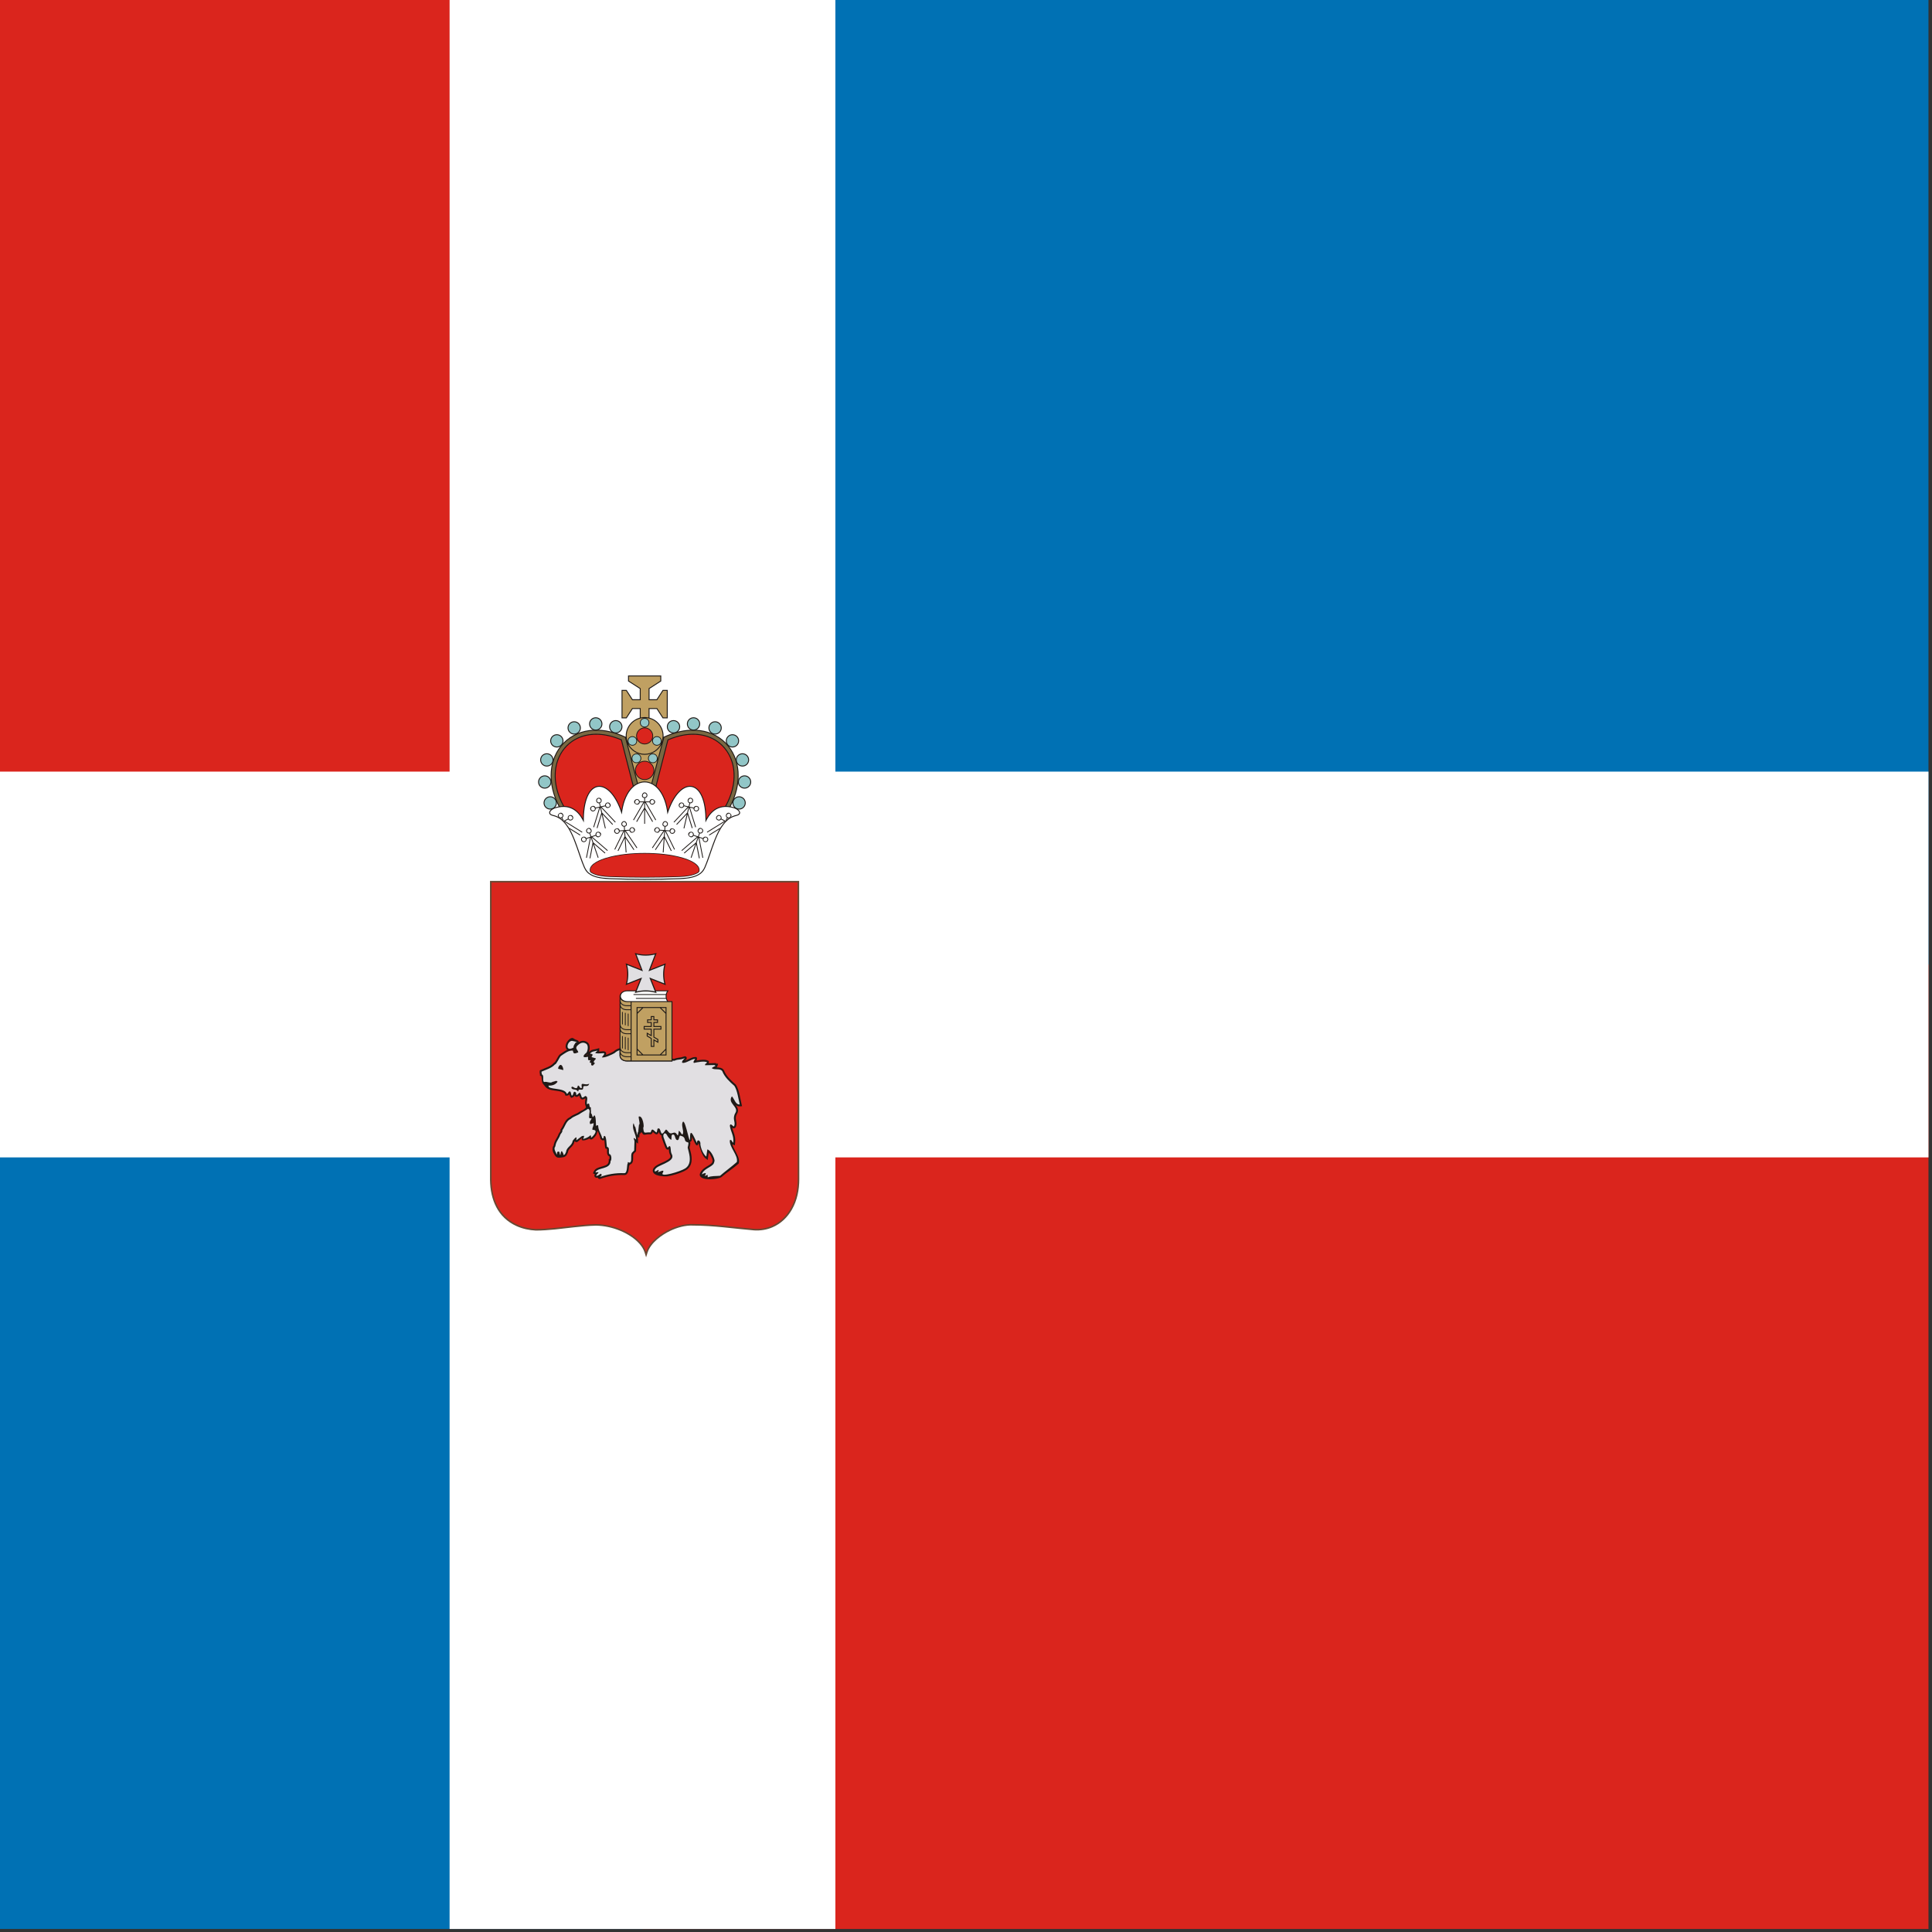 <?xml version="1.0" encoding="UTF-8" standalone="no"?>
<svg
   width="512"
   height="512"
   style="clip-rule:evenodd;fill-rule:evenodd;image-rendering:optimizeQuality;shape-rendering:geometricPrecision;text-rendering:geometricPrecision"
   viewBox="0 0 768 768"
   version="1.1"
   id="svg130165"
   sodipodi:docname="ru-per-1x1.svg"
   inkscape:version="1.2.2 (b0a84865, 2022-12-01)"
   inkscape:export-filename="ru-per.png"
   inkscape:export-xdpi="145.14"
   inkscape:export-ydpi="145.14"
   xmlns:inkscape="http://www.inkscape.org/namespaces/inkscape"
   xmlns:sodipodi="http://sodipodi.sourceforge.net/DTD/sodipodi-0.dtd"
   xmlns="http://www.w3.org/2000/svg"
   xmlns:svg="http://www.w3.org/2000/svg">
  <rect x="0" y="0" width="768" height="768" fill="#333333" stroke="none"/>
  <sodipodi:namedview
     id="namedview130167"
     pagecolor="#ffffff"
     bordercolor="#666666"
     borderopacity="1.0"
     inkscape:showpageshadow="2"
     inkscape:pageopacity="0.0"
     inkscape:pagecheckerboard="0"
     inkscape:deskcolor="#d1d1d1"
     showgrid="false"
     inkscape:zoom="1.1699219"
     inkscape:cx="256"
     inkscape:cy="256"
     inkscape:window-width="1440"
     inkscape:window-height="819"
     inkscape:window-x="0"
     inkscape:window-y="25"
     inkscape:window-maximized="0"
     inkscape:current-layer="svg130165" />
  <defs
     id="defs130023">
    <style
       type="text/css"
       id="style130021"><![CDATA[
    .fil3 {fill:#1F1A17}
    .fil5 {fill:#C0A062}
    .fil2 {fill:#DA251D}
    .fil0 {fill:white}
    .fil11 {fill:#0071B4}
    .fil1 {fill:#684833}
    .fil6 {fill:#7A6842}
    .fil10 {fill:#92C6C7}
    .fil4 {fill:#E1DFE2}
    .fil9 {fill:#1F1A17;fill-rule:nonzero}
    .fil7 {fill:#92C6C7}
    .fil8 {fill:#92C6C7}
   ]]></style>
    <clipPath
       clipPathUnits="userSpaceOnUse"
       id="clipPath157070">
      <rect
         class="fil0"
         width="1656.189"
         height="1656.189"
         id="rect157072"
         x="346.789"
         y="-301.51"
         style="clip-rule:evenodd;fill-rule:evenodd;stroke-width:1;image-rendering:optimizeQuality;shape-rendering:geometricPrecision;text-rendering:geometricPrecision"
         inkscape:label="Clipping" />
    </clipPath>
    <clipPath
       clipPathUnits="userSpaceOnUse"
       id="clipPath157074">
      <rect
         class="fil0"
         width="2700"
         height="2700"
         id="rect157076"
         x="450"
         y="0"
         style="clip-rule:evenodd;fill-rule:evenodd;stroke-width:1;image-rendering:optimizeQuality;shape-rendering:geometricPrecision;text-rendering:geometricPrecision"
         inkscape:label="Clipping" />
    </clipPath>
    <clipPath
       clipPathUnits="userSpaceOnUse"
       id="clipPath157078">
      <rect
         class="fil0"
         width="2700"
         height="2700"
         id="rect157080"
         x="450"
         y="0"
         style="clip-rule:evenodd;fill-rule:evenodd;stroke-width:1;image-rendering:optimizeQuality;shape-rendering:geometricPrecision;text-rendering:geometricPrecision"
         inkscape:label="Clipping" />
    </clipPath>
    <clipPath
       clipPathUnits="userSpaceOnUse"
       id="clipPath157082">
      <rect
         class="fil0"
         width="2700"
         height="2700"
         id="rect157084"
         x="450"
         y="0"
         style="clip-rule:evenodd;fill-rule:evenodd;stroke-width:1;image-rendering:optimizeQuality;shape-rendering:geometricPrecision;text-rendering:geometricPrecision"
         inkscape:label="Clipping" />
    </clipPath>
    <clipPath
       clipPathUnits="userSpaceOnUse"
       id="clipPath157086">
      <rect
         class="fil0"
         width="2700"
         height="2700"
         id="rect157088"
         x="450"
         y="0"
         style="clip-rule:evenodd;fill-rule:evenodd;stroke-width:1;image-rendering:optimizeQuality;shape-rendering:geometricPrecision;text-rendering:geometricPrecision"
         inkscape:label="Clipping" />
    </clipPath>
    <clipPath
       clipPathUnits="userSpaceOnUse"
       id="clipPath157090">
      <rect
         class="fil0"
         width="2700"
         height="2700"
         id="rect157092"
         x="450"
         y="0"
         style="clip-rule:evenodd;fill-rule:evenodd;stroke-width:1;image-rendering:optimizeQuality;shape-rendering:geometricPrecision;text-rendering:geometricPrecision"
         inkscape:label="Clipping" />
    </clipPath>
    <clipPath
       clipPathUnits="userSpaceOnUse"
       id="clipPath157094">
      <rect
         class="fil0"
         width="2700"
         height="2700"
         id="rect157096"
         x="450"
         y="0"
         style="clip-rule:evenodd;fill-rule:evenodd;stroke-width:1;image-rendering:optimizeQuality;shape-rendering:geometricPrecision;text-rendering:geometricPrecision"
         inkscape:label="Clipping" />
    </clipPath>
  </defs>
  <rect
     class="fil2"
     width="1350"
     height="1350"
     id="rect130027"
     x="0"
     y="0"
     style="stroke-width:3.516"
     clip-path="url(#clipPath157094)"
     transform="matrix(0.284,0,0,0.284,-128,0)" />
  <rect
     class="fil2"
     x="1350"
     y="1350"
     width="2700"
     height="1350"
     id="rect130029"
     style="stroke-width:3.516"
     clip-path="url(#clipPath157090)"
     transform="matrix(0.284,0,0,0.284,-128,0)" />
  <rect
     class="fil11"
     x="1350"
     width="2700"
     height="1350"
     id="rect130031"
     y="0"
     style="stroke-width:3.516"
     clip-path="url(#clipPath157086)"
     transform="matrix(0.284,0,0,0.284,-128,0)" />
  <rect
     class="fil11"
     y="1350"
     width="1350"
     height="1350"
     id="rect130033"
     x="0"
     style="stroke-width:3.516"
     clip-path="url(#clipPath157082)"
     transform="matrix(0.284,0,0,0.284,-128,0)" />
  <rect
     class="fil0"
     width="540"
     height="2700"
     id="rect130025"
     x="1080"
     y="0"
     style="stroke-width:3.516"
     inkscape:label="White Vertical"
     clip-path="url(#clipPath157078)"
     transform="matrix(0.284,0,0,0.284,-128,0)" />
  <rect
     class="fil0"
     width="4050"
     height="540"
     id="rect136503"
     x="0"
     y="1080"
     style="clip-rule:evenodd;fill-rule:evenodd;stroke-width:3.516;image-rendering:optimizeQuality;shape-rendering:geometricPrecision;text-rendering:geometricPrecision"
     inkscape:label="White Horizontal"
     clip-path="url(#clipPath157074)"
     transform="matrix(0.284,0,0,0.284,-128,0)" />
  <g
     id="g130714"
     transform="matrix(0.464,0,0,0.464,-160.811,139.815)"
     style="stroke-width:2.157"
     clip-path="url(#clipPath157070)">
    <path
       class="fil1"
       d="m 857.203,748.72 c -6.347,0.145 -12.687,0.745 -18.994,1.437 -10.748,1.18 -21.655,2.734 -32.478,2.771 h -0.035 l -0.037,-10e-4 c -5.718,-0.282 -11.419,-1.502 -16.643,-3.868 -16.077,-7.28 -22.408,-22.648 -22.658,-39.497 v -256.232 h 264.872 l 0.118,255.523 c 0.021,9.031 -1.791,18.206 -6.331,26.099 -3.827,6.654 -9.422,12.033 -16.509,15.117 -4.997,2.174 -10.472,3.054 -15.918,2.7 -17.391,-1.476 -34.76,-4.11 -52.245,-4.111 h -0.035 l -0.035,-0.002 c -6.534,-0.345 -13.566,1.674 -19.42,4.457 -7.453,3.544 -16.891,10.41 -19.478,18.625 l -1.286,4.085 -1.277,-4.089 c -1.722,-5.513 -6.514,-10.145 -11.152,-13.355 -5.933,-4.106 -13.079,-6.999 -20.131,-8.489 -3.391,-0.716 -6.861,-1.13 -10.328,-1.17 z"
       id="path130035"
       style="stroke-width:2.157" />
    <path
       class="fil2"
       d="m 767.7,454.668 h 262.186 l 0.118,254.187 c 0.063,27.413 -16.948,43.905 -37.307,42.579 -17.478,-1.483 -34.876,-4.114 -52.352,-4.115 -15.635,-0.827 -36.256,11.339 -40.25,24.017 -3.978,-12.742 -24.118,-23.748 -42.9,-23.954 -17.157,0.39 -35.137,4.152 -51.469,4.208 -19.218,-0.951 -37.589,-12.718 -38.026,-42.033 v -254.889 z"
       id="path130037"
       style="stroke-width:2.157" />
    <path
       class="fil3"
       d="m 932.498,603.804 c 0.754,-0.334 1.625,-0.304 2.173,0.506 0.535,0.788 0.25,1.639 -0.343,2.213 -0.133,0.13 -0.272,0.255 -0.407,0.382 -0.15,0.142 -0.3,0.285 -0.445,0.432 1.134,-0.398 2.427,-1.025 2.851,-1.224 1.69,-0.791 3.993,-1.933 5.883,-1.864 l 1.116,0.041 0.353,1.056 c 0.243,0.728 -0.07,1.315 -0.464,1.869 3.252,-0.612 7.44,-1.102 9.742,0.045 l 0.891,0.444 v 0.993 c 0,0.312 -0.053,0.613 -0.158,0.896 l 6.392,-0.163 -0.175,0.522 h 1.879 c -0.32,1.098 -0.423,2.415 -1.349,3.172 0.04,0.001 0.079,0.002 0.117,0.004 2.376,0.058 4.762,0.203 6.18,2.415 l 0.085,0.132 0.058,0.148 c 1.887,4.817 6.11,8.581 9.902,11.934 l 0.146,0.13 0.111,0.161 c 2.73,3.95 3.715,11.718 4.844,16.478 l 0.438,1.85 -1.902,0.124 c -0.95,0.061 -1.86,-0.122 -2.699,-0.573 -0.314,-0.169 -0.605,-0.367 -0.874,-0.588 1.674,2.263 2.882,4.596 1.205,7.469 -0.765,1.311 -1.207,2.604 -1.114,4.13 0.079,1.285 0.485,2.528 0.583,3.818 0.09,1.194 -0.08,2.293 -0.578,3.387 -0.229,0.503 -0.633,0.892 -1.165,1.062 -0.758,0.244 -1.393,-0.008 -1.958,-0.411 0.337,1.329 0.81,2.606 1.273,3.927 1.098,3.137 1.708,5.758 1.27,9.119 l -0.27,2.075 -1.941,-0.796 c -0.109,-0.045 -0.18,-0.073 -0.23,-0.093 0.521,1.632 1.346,3.257 1.989,4.557 1.609,3.254 4.586,7.684 3.65,11.414 l -0.119,0.477 -0.365,0.328 c -4.494,4.031 -10.034,7.407 -14.568,11.393 -3.203,1.909 -15.674,3.163 -18.131,-0.886 -0.861,-1.419 0.156,-3.693 2.209,-5.695 0.895,-0.872 1.946,-1.6 2.995,-2.257 1.193,-0.746 4.519,-2.477 5.074,-3.732 0.163,-0.368 0.462,-1.335 0.471,-1.744 -0.272,-1.598 -1.7,-4.88 -3.319,-6.718 l -0.956,6.313 -2.17,-1.668 c -2.59,-1.993 -4.822,-9.327 -5.608,-12.87 -1.224,4.271 -2.889,0.728 -3.715,-1.065 -0.424,-0.921 -0.836,-1.847 -1.27,-2.764 -0.131,-0.276 -0.391,-0.821 -0.691,-1.402 0,0.092 0,0.171 0,0.235 0,1.319 0.142,3.715 -1.656,3.967 0.442,0.933 0.236,2.167 0.029,3.135 -0.115,0.535 -0.326,1.186 -0.424,1.732 l 0.935,3.748 c 1.395,5.587 1.698,11.876 -3.729,15.456 -2.393,1.579 -6.493,2.946 -9.244,3.787 -2.33,0.712 -4.83,1.378 -7.245,1.72 -2.353,0.132 -11.643,0.035 -12.233,-4.514 l -0.011,-0.082 -0.002,-0.083 c -0.11,-4.215 6.343,-6.181 9.462,-7.724 1.492,-0.738 5.178,-2.477 5.687,-4.208 0.078,-0.266 0.086,-0.531 0.045,-0.803 -0.015,-0.102 -0.045,-0.197 -0.079,-0.293 -0.15,-0.406 -0.382,-0.814 -0.554,-1.217 -0.321,-0.75 -0.517,-1.499 -0.612,-2.309 -0.045,-0.374 -0.096,-1.23 -0.171,-2.021 -0.146,0.11 -0.327,0.203 -0.56,0.266 -0.931,0.252 -1.674,-0.319 -2.101,-1.065 -0.194,-0.339 -0.36,-0.709 -0.515,-1.067 -0.457,-1.055 -0.862,-2.148 -1.257,-3.228 -0.54,-1.476 -1.023,-2.986 -1.569,-4.453 -0.261,-0.692 -0.384,-1.514 -0.331,-2.315 -0.051,-0.013 -0.1,-0.028 -0.151,-0.046 -1.307,-0.444 -1.742,-1.846 -2.121,-3.043 -0.255,1.043 -0.706,2.152 -1.959,2.194 -0.423,0.015 -0.672,-0.076 -0.965,-0.255 -0.946,-0.582 -1.475,-1.185 -2.204,-1.813 -0.417,1.085 -0.965,2.19 -2.4,2.043 -0.92,-0.095 -1.737,-0.033 -2.649,0.078 -0.921,0.112 -2.134,0.542 -3.004,0.11 -0.754,-0.376 -1.437,-2.507 -1.974,-1.821 l -1.097,1.406 h -0.332 c 0.017,0.35 0.045,0.719 0.018,0.991 l -0.215,2.147 -1.259,-0.516 c 0.118,0.659 0.19,1.349 0.202,2.092 l 0.056,3.563 -1.483,-1.267 -0.249,7.772 -2.219,2.216 c -0.286,0.72 -0.3,1.749 -0.301,2.477 -0.002,2.152 0.286,4.982 -1.856,6.293 -0.406,0.248 -0.775,0.361 -1.126,0.378 v 0.881 h -0.457 c -0.014,0.162 -0.026,0.314 -0.037,0.428 -0.071,0.772 -0.131,1.543 -0.228,2.313 -0.278,2.197 -1.015,5.468 -3.87,5.357 -7.128,-0.278 -13.84,0.865 -20.528,3.286 -0.756,0.274 -1.641,0.013 -2.036,-0.795 -0.054,-0.11 -0.095,-0.223 -0.122,-0.337 -0.964,0.293 -1.89,0.268 -2.509,-0.47 -0.651,-0.778 -0.464,-1.691 -0.019,-2.471 -0.024,-0.008 -0.048,-0.018 -0.072,-0.027 l -1.524,-0.583 0.606,-1.512 c 0.163,-0.406 0.379,-0.785 0.643,-1.134 1.576,-2.08 4.656,-2.721 7.041,-3.409 2.594,-0.749 5.217,-1.534 5.217,-4.69 v -1.606 h 0.624 c 0.084,-0.816 0.002,-2.091 -0.298,-2.541 l -0.617,-0.038 -0.445,-0.639 c -1.293,-1.852 -0.392,-4.711 -0.795,-5.498 -0.056,-0.019 -0.139,-0.029 -0.182,-0.034 l -1.087,-0.113 -0.295,-1.049 c -0.176,-0.624 -0.221,-1.469 -0.272,-2.12 -0.074,-0.943 -0.139,-1.886 -0.234,-2.828 -0.027,-0.278 -0.086,-0.824 -0.171,-1.415 -0.069,0.047 -0.143,0.092 -0.223,0.133 -1.057,0.552 -2.04,-0.035 -2.784,-0.77 l -0.331,-0.325 -0.105,-0.451 c -0.327,-1.394 -0.946,-3.396 -1.541,-4.691 -0.139,-0.305 -0.276,-0.606 -0.406,-0.904 l -0.477,-0.744 c -0.078,1.289 -0.883,3.276 -1.629,4.245 -0.541,0.703 -1.163,1.385 -1.817,1.987 -0.821,0.756 -2.018,1.689 -3.13,0.635 -0.138,-0.131 -0.241,-0.267 -0.315,-0.4 -1.885,1.25 -8.706,3.261 -6.102,-0.741 l -3.951,3.464 c -0.52,0.396 -1.207,0.502 -1.808,0.213 -0.348,-0.168 -0.576,-0.387 -0.723,-0.639 -0.092,0.112 -0.18,0.219 -0.259,0.315 -0.802,4.578 -5.192,5.622 -5.587,9.102 l -0.038,0.33 -0.165,0.287 c -0.467,0.815 -0.548,1.552 -1.248,2.32 -0.637,0.699 -1.744,1.361 -2.68,1.407 -5.31,0.924 -6.071,0.617 -8.478,-4.137 -0.626,-1.335 -0.658,-2.946 -0.372,-4.422 l 0.116,-0.593 0.431,-0.335 c 0.144,-0.279 0.328,-1.473 0.482,-2.014 0.253,-0.999 0.648,-1.939 1.12,-2.854 0.912,-1.768 2.172,-3.487 2.757,-5.393 l 0.027,-0.09 0.038,-0.085 c 0.397,-0.905 0.948,-1.371 1.439,-2.141 0.181,-0.283 0.242,-0.491 0.196,-0.829 l -0.091,-0.665 0.41,-0.531 c 0.713,-0.925 1.263,-1.998 1.781,-3.04 1.449,-2.909 2.756,-5.635 5.831,-7.072 1.231,-1.137 2.804,-1.909 4.313,-2.6 1.284,-0.589 2.949,-1.256 4.042,-2.144 l 0.065,-0.052 0.07,-0.046 c 1.452,-0.947 3.213,-1.448 4.465,-2.634 l 1.022,-0.967 -0.692,-2.207 c -0.344,-1.096 -0.25,-2.254 -0.098,-3.373 0.05,-0.368 0.276,-1.681 0.214,-2.296 -1.076,0.763 -2.383,1.414 -3.582,0.744 -1.063,-0.594 -1.266,-1.884 -1.703,-3.085 -0.22,0.185 -0.441,0.363 -0.663,0.527 -0.775,0.575 -1.729,0.971 -2.635,0.358 -0.35,-0.237 -0.553,-0.522 -0.671,-0.84 -0.356,0.726 -0.893,1.292 -1.807,1.611 l -1.064,0.372 -0.716,-0.87 c -0.509,-0.621 -0.715,-1.356 -0.892,-2.111 -0.531,0.647 -1.205,1.048 -2.199,1.048 h -1.185 l -0.353,-1.127 c -0.058,-0.182 -0.139,-0.352 -0.246,-0.51 -1.011,-1.504 -4.331,-2.078 -5.989,-2.342 -1.744,-0.279 -3.531,-0.45 -5.258,-0.806 -3.704,-0.762 -5.066,-2.243 -6.648,-4.435 l -1.103,-1.387 c -0.973,-2.53 -0.657,-5.5 -1.115,-6.06 -0.015,-0.014 -0.059,-0.033 -0.078,-0.04 l -1.012,-0.404 V 619.13 c 0,-0.308 -0.112,-0.685 -0.172,-0.99 -0.11,-0.561 -0.142,-1.089 -0.039,-1.656 l 0.15,-0.823 0.762,-0.35 c 3.555,-1.63 8.347,-2.835 10.982,-5.815 l 0.683,-0.772 0.273,0.082 c 0.544,-0.706 1.324,-2.113 1.61,-2.616 0.591,-1.042 1.796,-3.411 2.686,-4.12 l 0.046,-0.038 0.05,-0.033 c 1.837,-1.252 3.992,-2.878 6.275,-3.908 -0.131,-0.107 -0.259,-0.228 -0.379,-0.364 -1.48,-1.65 -0.954,-4.309 0.069,-6.048 0.954,-1.622 2.81,-3.756 4.763,-3.756 h 0.171 l 0.167,0.035 c 0.497,0.106 1.852,1.277 3.057,1.594 0.985,0.259 2.148,0.693 2.128,1.931 2.314,-1.395 4.948,-1.695 7.556,0.254 l 0.029,0.022 0.028,0.022 c 2.113,1.735 2.028,5.732 0.956,8.372 0.326,-0.457 0.724,-0.853 1.191,-1.182 1.858,-1.317 3.672,-1.133 5.663,-1.743 l 2.086,-0.64 v 2.176 c 0,0.253 -0.004,0.268 -0.063,0.504 -0.025,0.099 -0.053,0.191 -0.086,0.276 0.619,-0.013 1.24,-0.053 1.873,-0.109 1.279,-0.111 3.052,-0.446 3.894,0.807 0.483,0.72 0.373,1.493 0.053,2.203 0.738,-0.239 1.406,-0.49 1.727,-0.617 1.558,-0.619 3.373,-1.422 4.84,-2.278 3.244,-2.988 6.973,-3.507 11.303,-3.162 2.68,0.214 5.778,0.989 8.399,1.613 3.926,0.937 7.834,1.969 11.737,3 4.442,1.174 8.885,2.378 13.349,3.464 1.22,0.298 5.776,1.455 7.049,1.372 1.235,-0.521 2.317,-0.839 3.667,-0.967 1.88,-0.18 3.004,-0.413 4.812,-1.068 z m -82.342,-2.151 -0.15,0.115 c -0.218,0.168 -0.653,0.523 -1.052,0.905 0.292,-0.058 0.562,-0.122 0.744,-0.168 z m 1.326,1.39 0.066,0.098 c 0.097,0.145 0.175,0.293 0.236,0.442 l 0.209,-0.279 c 0.047,-0.061 0.115,-0.155 0.19,-0.26 -0.032,-0.001 -0.059,-0.001 -0.084,-0.001 h -0.618 z m 3.001,3.265 -0.014,0.044 c 0.009,-0.013 0.02,-0.026 0.031,-0.039 z"
       id="path130039"
       style="stroke-width:2.157" />
    <path
       class="fil3"
       d="m 843.615,598.368 c 0.213,1.478 0.772,2.768 2.198,2.768 0.806,0 2.021,-1.664 2.29,-2.687 0.262,-1 0.384,-2.368 -0.172,-2.818 -0.426,-0.346 -1.786,0.709 -1.957,-0.102 -0.391,-1.852 -1.098,-1.323 -1.746,-0.568 -1.18,1.377 -0.728,2.61 -0.613,3.406 z"
       id="path130041"
       style="stroke-width:2.157" />
    <path
       class="fil4"
       d="m 921.728,675.18 c 0.318,-1.867 -0.337,-4.342 1.247,-4.561 2.434,-0.337 1.551,4.865 4.077,4.811 1.639,-0.035 1.067,-4.176 2.494,-3.815 5.981,1.515 1.734,4.765 6.419,5.726 1.128,0.23 -0.351,4.154 -0.249,4.56 l 1.002,4.011 c 1.239,4.962 1.678,10.606 -3.056,13.729 -4.179,2.758 -21.801,7.976 -19.368,3.933 2.432,-4.043 -3.118,-0.474 -4.077,-0.746 2.389,-4.672 -2.515,1.054 -2.789,-1.061 -0.077,-2.946 5.459,-4.706 8.567,-6.244 3.963,-1.961 7.059,-3.762 6.609,-6.693 -0.176,-1.144 -1.007,-1.794 -1.238,-3.762 -0.327,-2.785 -0.115,-6.557 -2.726,-3.139 -0.398,0.521 -3.365,-8.349 -3.539,-8.809 -1.029,-2.719 1.189,-5.127 2.813,-2.128 1.93,3.561 3.801,4.25 3.811,4.189 z m -81.902,-83.506 c -0.686,1.453 -2.059,2.394 -1.887,4.444 -7.698,4.385 -5.626,-5.728 -1.286,-5.728 2.382,0.509 5.916,1.168 3.174,1.284 z m 84.698,15.699 c 3.686,-1.585 3.506,-0.232 8.589,-2.082 1.206,-0.591 -2.839,2.044 -2.13,3.775 2.478,1.235 8.091,-3.324 11.168,-3.21 0.079,0.236 -2.334,2.582 -1.071,3.446 3.156,-0.707 8.79,-1.783 11.157,-0.604 0,1.264 -2.087,1.071 -1.533,2.569 l 8.066,-0.178 c -0.195,0.582 0.69,0.472 0.946,0.472 -0.645,0.965 -2.846,1.166 -3.254,2.301 2.446,1.809 7.1,-0.283 8.914,2.548 1.972,5.033 6.154,8.855 10.334,12.55 2.446,3.539 3.576,11.613 4.603,15.938 -3.63,0.235 -4.496,-4.641 -6.705,-6.999 -4.192,5.85 6.093,8.885 3.048,14.102 -3.167,5.427 0.48,7.828 -1.182,11.48 -0.562,1.237 -2.998,-3.539 -3.628,-0.471 0.631,5.269 3.707,8.571 2.918,14.626 -1.341,-0.55 -1.263,-3.145 -2.918,-2.122 -0.628,6.009 7.406,12.999 5.978,18.693 -3.944,3.539 -10.358,8.249 -14.381,11.786 -3.56,0.331 -7.404,-0.052 -10.518,1.356 0,-3.991 -0.487,-1.258 -2.841,-1.258 0.819,-0.407 1.039,-1.57 1.183,-2.359 -0.68,-0.272 -2.696,0.485 -3.392,1.179 0.99,-4.936 8.794,-6.337 10.254,-9.637 0.272,-0.614 0.684,-2.039 0.595,-2.595 -0.382,-2.399 -3.032,-8.362 -6.126,-9.302 l -0.932,6.161 c -2.604,-2.002 -4.7,-7.064 -5.063,-10.486 0.595,-2.969 -2.918,-5.303 -2.918,-1.18 -1.067,-1.375 -5.898,-15.148 -5.898,-4.929 0,9.801 -3.53,-13.88 -5.995,-13.368 -2.209,2.673 0.957,7.641 -0.236,10.537 -0.752,1.824 -1.629,-1.881 -3.425,-2.695 -1.022,8.321 -0.992,0.78 -4.344,1.641 -0.891,0.229 -1.964,0.73 -2.802,0.583 -2.018,-0.356 -3.217,-4.571 -4.394,-2.701 -5.053,8.033 -2.942,-3.409 -6.627,-1.311 -0.21,0.119 -0.57,3.52 -1.048,3.226 -1.29,-0.794 -1.181,-1.056 -2.516,-2.085 -2.08,-1.603 -1.831,2.18 -2.77,2.085 -4.494,-0.462 -5.531,2.232 -5.995,-4.246 1.135,0.377 -0.224,-10.719 -3.865,-9.358 -0.286,1.303 1.541,6.92 0.236,6.92 l -0.71,6.448 c -0.737,0 -0.416,1.864 -0.472,2.438 -0.673,-0.276 -1.702,-5.667 -1.893,-6.684 -1.183,-1.023 -1.123,-3.485 -1.754,-3.249 -1.348,5.6 2.287,8.642 2.367,13.84 -3.832,-3.274 -1.09,0.403 -1.42,1.965 l -0.237,7.391 -1.971,1.969 c -1.332,2.578 0.392,7.08 -1.657,8.333 -1.135,0.694 -1.893,-1.83 -1.893,1.023 -0.901,0 -10e-4,8.212 -2.918,8.099 -7.73,-0.3 -14.592,1.011 -21.141,3.381 -0.451,0.163 3.313,-1.572 0.947,-2.909 -2.888,2.159 -6,3.149 -1.893,-0.944 -0.71,-1.023 -1.657,0.157 -2.682,-0.236 1.857,-4.626 13.016,-2.135 13.016,-9.829 0.88,0 1.178,-5.608 -1.025,-5.741 -1.263,-1.808 0.867,-5.897 -2.131,-6.211 -0.402,-1.422 -0.281,-10.303 -2.366,-9.358 -0.947,0.393 -0.029,3.334 -1.736,1.651 -0.867,-3.696 -3.392,-6.446 -3.392,-10.615 -0.555,-0.553 -1.736,-0.221 -1.736,0.707 -0.398,-1.387 0.082,-9.257 -1.629,-9.471 -2.083,3.635 -1.12,-0.458 -2.839,-1.887 0.236,-1.65 -0.263,-3.19 -0.027,-4.841 -2.287,0.079 -0.157,-5.111 -3.313,-2.674 -0.789,-2.516 1.736,-6.448 -1.499,-7.155 -4.246,3.385 -2.389,-0.174 -4.812,-2.91 -5.25,4.918 -0.999,-0.197 -4.574,-0.707 -1.263,0.707 -0.553,2.831 -2.131,3.381 -0.71,-0.865 -0.552,-2.752 -1.42,-3.617 -1.814,-0.314 -1.341,1.965 -2.918,1.965 -1.795,-5.728 -16.569,-3.021 -15.619,-6.998 3.313,0.157 5.916,-0.787 7.73,-3.302 -1.025,-1.573 -2.629,0.006 -4.128,0.006 -2.052,1.808 -5.081,-0.596 -7.526,0.268 -1.602,-1.922 0.533,-5.622 -1.834,-6.566 0,-0.865 -0.394,-1.494 -0.237,-2.359 3.945,-1.808 8.598,-2.91 11.517,-6.213 1.061,0.318 4.028,-6.419 5.049,-7.234 2.722,-1.857 6.839,-5.141 10.334,-4.56 0.262,3.913 2.679,1.938 4.576,1.493 -0.158,-1.886 -2.841,-3.066 -1.183,-5.347 2.443,-2.639 5.322,-4.041 8.204,-1.887 1.769,1.454 1.154,5.744 0,7.472 -3.407,2.611 -3.645,4.821 1.182,3.537 0.715,1.069 -1.174,3.497 2.367,2.91 -0.117,0.348 -1.324,1.783 -0.474,2.122 2.095,0.835 0.672,0.043 0.947,1.965 1.656,1.652 2.288,-0.943 3.391,-1.493 -3.544,-1.302 2.063,-3.697 0.237,-4.247 l -3.392,-1.022 c 1.733,-2.304 0.915,-2.831 -1.183,-2.831 1.192,-2.215 4.194,-2.048 6.231,-2.673 0,0.725 -1.656,1.011 -1.656,2.2 6.345,0.959 10.22,-2.246 5.522,3.54 2.263,0.789 9.372,-2.715 10.958,-3.66 1.012,-0.959 2.259,-1.896 4.219,-2.445 v 4.402 c -0.009,0.344 0.048,0.684 0.086,1.024 0.442,2.199 2.528,4.173 6.23,4.167 l 3.154,-0.006 v 0.006 h 35.831 v -0.672 c 0.939,0.137 1.583,0.165 1.847,0.052 z m -95.646,6.084 c 0.548,2.731 1.167,2.072 -3.941,0.873 -0.983,-0.23 1.958,-6.803 3.941,-0.873 z m 9.014,18.5 c 1.304,0.228 2.809,0.22 3.543,1.517 0.195,0.344 0.663,0.279 0.66,-0.247 -0.014,-2.685 4.085,0.973 4.122,-2.794 0.017,-1.697 1.218,-1.329 2.591,-1.329 1.358,0 2.119,-0.511 2.565,-1.948 -1.626,0.546 -2.174,0.637 -4.274,0.3 -0.948,-0.152 -2.284,-0.689 -2.284,0.921 0,0.862 0.426,2.237 -0.027,2.503 -0.272,0.159 -1.292,-0.038 -1.704,-1.106 -0.265,-0.687 -1.311,-1.648 -1.566,-0.658 -0.317,1.23 -0.344,2.191 -2.473,1.644 -0.204,-0.052 -1.246,-0.719 -1.573,-0.904 -1.527,-0.861 -2.219,1.638 0.42,2.1 z m 15.513,24.759 c -0.418,1.749 -2.408,2.998 -1.155,4.996 3.627,-0.834 3.046,-1.756 2.66,1.333 -0.018,0.137 -1.527,3.581 -0.502,3.581 6.234,0 -1.517,7.309 -1.44,6.613 0.084,-0.75 -0.083,-1.499 -0.501,-2.082 -1.587,1.916 -4.094,2.666 -6.35,3.332 0.146,-0.17 1.429,-2.903 0.501,-2.748 l -1.504,0.249 -4.594,3.498 c -0.885,0.672 1.962,-6.109 -3.343,0.5 -0.501,4.414 -5.157,5.172 -5.657,9.586 -0.67,1.167 -0.67,2.499 -2.34,2.582 0.501,-1.083 -0.905,-2.529 -1.239,-3.279 -1.17,0.249 -0.883,2.317 -1.3,3.317 -1.003,-0.5 -0.025,-3.728 -2.281,-2.811 -1.085,0.666 0.024,1.812 -1.062,2.311 0.168,-1.332 -2.076,-3.269 -1.576,-5.851 0.752,-0.583 0.668,-1.916 1.003,-2.832 0.751,-2.998 2.942,-5.193 3.861,-8.192 0.585,-1.332 2.006,-1.998 1.754,-3.832 2.506,-3.248 3.157,-7.991 7.251,-9.741 2.172,-2.166 6.202,-3.017 8.458,-4.848 2.422,-1.583 4.093,-2.262 6.348,-3.844 2.391,0.986 0.768,3.93 0.976,5.672 0.115,0.947 -1.12,2.939 2.031,2.491 z"
       id="path130043"
       style="stroke-width:2.157" />
    <path
       class="fil3"
       d="m 918.97,556.355 h 3.706 v 51.638 h -35.831 v -0.006 l -3.154,0.006 c -3.703,0.006 -5.789,-1.968 -6.23,-4.167 -0.038,-0.34 -0.096,-0.68 -0.086,-1.024 v -50.49 -0.082 -0.302 h 0.013 c 0.185,-2.348 2.404,-4.637 6.709,-4.818 l 35.374,0.065 -0.808,1.192 c -1.381,2.039 -1.382,5.496 0,7.534 l 0.307,0.454 z"
       id="path130045"
       style="stroke-width:2.157" />
    <path
       class="fil5"
       d="m 887.65,557.158 h 34.22 v 50.032 H 887.65 Z m 19.502,14.844 h 3.132 v 3.043 h -3.132 v 2.656 h 6.076 v 3.043 h -6.076 v 6.221 l 3.459,1.991 v 3.292 l -3.459,-1.991 v 5.306 h -3.052 v -7.062 l -3.461,-1.991 v -3.292 l 3.461,1.991 v -4.465 h -6.077 v -3.043 h 6.077 v -2.656 h -3.133 v -3.043 h 3.133 v -2.856 h 3.052 z m -2.246,-2.053 h 1.441 v 2.856 h 3.132 v 1.436 h -3.132 v 4.263 h 6.076 v 1.436 h -6.076 v 7.488 l 3.459,1.991 v 1.436 l -3.459,-1.991 v 5.894 h -1.441 v -6.723 l -3.461,-1.991 v -1.436 l 3.461,1.991 v -6.659 h -6.077 v -1.436 h 6.077 v -4.263 h -3.132 v -1.436 h 3.132 z m -12.959,-8.507 h 25.626 v 41.463 h -25.626 z m 0.806,0.803 h 3.751 l -3.751,3.739 z m 4.891,0 h 14.233 l 4.891,4.876 v 30.106 l -4.891,4.874 h -14.235 l -4.89,-4.874 v -30.108 l 4.891,-4.874 z m 15.373,0 h 3.751 v 3.739 z m 3.751,36.117 v 3.739 h -3.751 z m -20.264,3.739 h -3.751 v -3.738 z"
       id="path130047"
       style="stroke-width:2.157" />
    <path
       class="fil0"
       d="m 884.235,547.913 h 33.585 c 0.058,0 0.117,0.002 0.176,0.005 -0.48,0.706 -0.811,1.553 -0.998,2.454 h -27.687 v 0.707 h 27.573 c -0.103,0.859 -0.079,1.746 0.072,2.591 h -25.577 v 0.706 h 25.735 c 0.195,0.72 0.489,1.394 0.882,1.972 -0.059,0.004 -0.118,0.005 -0.176,0.005 h -33.585 c -7.657,0 -7.688,-8.494 0,-8.441 z"
       id="path130049"
       style="stroke-width:2.157" />
    <path
       class="fil3"
       d="m 895.754,529.144 -5.372,-14.044 1.74,0.424 c 5.095,1.243 10.185,1.243 15.279,0 l 1.741,-0.424 -5.372,14.044 13.215,-5.205 -0.432,1.761 c -1.247,5.079 -1.247,10.152 0,15.23 l 0.432,1.76 -12.43,-4.894 4.611,11.636 -1.766,-0.431 c -5.094,-1.244 -10.184,-1.244 -15.279,0 l -1.765,0.431 4.611,-11.636 -12.43,4.894 0.432,-1.76 c 1.247,-5.079 1.247,-10.152 0,-15.23 l -0.432,-1.761 13.215,5.205 z"
       id="path130051"
       style="stroke-width:2.157" />
    <path
       class="fil4"
       d="m 883.884,525.477 13.508,5.32 -5.493,-14.362 c 5.25,1.28 10.476,1.28 15.726,0 l -5.493,14.362 13.508,-5.32 c -1.285,5.233 -1.285,10.443 0,15.677 l -12.756,-5.024 4.741,11.961 c -5.25,-1.28 -10.476,-1.28 -15.726,0 l 4.74,-11.961 -12.755,5.024 c 1.285,-5.233 1.285,-10.443 0,-15.677 z"
       id="path130053"
       style="stroke-width:2.157" />
    <path
       class="fil5"
       d="m 878.18,554.704 c 0,0.635 0.029,1.082 0.107,1.685 l 0.001,0.001 0.024,0.185 c 0.232,1.075 0.862,1.856 1.69,2.387 1.029,0.661 2.361,0.947 3.622,0.946 l 3.22,-0.007 v -2.748 l -2.748,0.005 c -2.921,0.005 -4.898,-1.038 -5.916,-2.454 z m 6.226,32.987 h 0.684 v 10.671 h -0.684 z m -2.471,-0.68 h 0.684 v 10.671 h -0.684 z m -2.472,-0.741 h 0.685 v 10.671 h -0.685 z m 4.943,-19.226 h 0.684 v 10.672 h -0.684 z m -2.471,-0.68 h 0.684 v 10.672 h -0.684 z m -2.472,-0.741 h 0.685 v 10.672 h -0.685 z m -1.283,-7.437 c 0,0.63 0.029,1.069 0.107,1.668 l 10e-4,10e-4 0.024,0.185 c 0.232,1.075 0.862,1.856 1.69,2.387 1.029,0.66 2.361,0.947 3.622,0.945 l 3.22,-0.006 v -2.726 l -3.22,0.006 c -1.39,0.002 -2.868,-0.319 -4.023,-1.062 -0.567,-0.364 -1.056,-0.826 -1.422,-1.398 z m 0,3.464 v 14.623 c 0.002,0.311 0.096,0.566 0.132,0.861 0.232,1.075 0.862,1.856 1.69,2.387 1.029,0.661 2.361,0.947 3.622,0.946 l 3.22,-0.007 v -16.356 l -3.22,0.006 c -1.39,0.002 -2.868,-0.319 -4.023,-1.062 -0.567,-0.364 -1.056,-0.826 -1.422,-1.398 z m 0,17.094 c 0,0.63 0.029,1.069 0.107,1.668 l 10e-4,10e-4 0.024,0.185 c 0.232,1.075 0.862,1.856 1.69,2.387 1.029,0.661 2.361,0.947 3.622,0.946 l 3.22,-0.007 v -2.726 l -3.22,0.006 c -1.39,0.002 -2.868,-0.319 -4.023,-1.061 -0.567,-0.364 -1.056,-0.827 -1.422,-1.4 z m 0,3.464 v 13.059 c 0,0.557 0.061,1 0.132,1.564 0.232,1.075 0.862,1.854 1.69,2.387 1.029,0.66 2.361,0.947 3.622,0.945 l 3.22,-0.006 v -15.495 l -3.22,0.006 c -1.39,0.002 -2.868,-0.319 -4.023,-1.061 -0.567,-0.365 -1.056,-0.828 -1.422,-1.4 z m 0,16.233 c 0,0.63 0.029,1.069 0.107,1.668 l 10e-4,10e-4 0.024,0.185 c 0.232,1.075 0.862,1.854 1.69,2.387 1.029,0.66 2.361,0.947 3.622,0.945 l 3.22,-0.006 v -2.726 l -3.22,0.006 c -1.39,0.002 -2.868,-0.319 -4.023,-1.062 -0.567,-0.364 -1.056,-0.827 -1.422,-1.398 z m 0,3.463 v 0.914 c -0.008,0.287 0.044,0.594 0.078,0.881 0.523,2.51 3.105,3.494 5.432,3.489 l 3.155,-0.005 v -2.824 l -3.22,0.006 c -1.39,0.002 -2.868,-0.319 -4.023,-1.062 -0.567,-0.364 -1.056,-0.827 -1.422,-1.4 z"
       id="path130055"
       style="stroke-width:2.157" />
    <path
       class="fil3"
       d="m 972.548,389.583 c 0.982,0.178 1.964,0.416 2.944,0.704 0.637,0.187 1.259,0.449 1.845,0.758 3.596,1.897 5.184,5.424 0.037,6.647 -2.451,0.582 -4.476,1.491 -6.495,3.02 -3.529,2.675 -6.208,6.671 -8.231,10.545 -2.211,4.233 -3.93,8.831 -5.52,13.328 -2.035,5.753 -3.869,11.754 -6.307,17.341 -1.311,3.004 -3.187,5.101 -6.098,6.663 -4.499,2.413 -10.691,3.051 -15.709,3.243 -20.094,0.77 -40.23,0.77 -60.324,0 -5.017,-0.193 -11.21,-0.83 -15.709,-3.243 -2.911,-1.561 -4.787,-3.659 -6.098,-6.663 -2.438,-5.587 -4.272,-11.588 -6.307,-17.341 -1.591,-4.496 -3.309,-9.094 -5.52,-13.328 -2.023,-3.874 -4.702,-7.87 -8.231,-10.545 -2.018,-1.53 -4.043,-2.438 -6.495,-3.02 -1.329,-0.317 -3.094,-0.994 -3.266,-2.569 -0.253,-2.326 3.232,-4.273 5.147,-4.837 0.98,-0.288 1.963,-0.526 2.944,-0.704 -4.73,-9.191 -7.512,-19.528 -6.717,-29.904 0.707,-9.235 4.251,-17.989 10.786,-24.655 6.881,-7.017 16.041,-10.671 25.802,-11.166 9.559,-0.483 19.005,2.027 27.634,6.077 -0.013,-0.259 -0.02,-0.52 -0.02,-0.782 0,-7.479 5.1,-13.773 12.022,-15.613 v -7.454 h -6.08 l -5.196,8.023 h -4.319 v -24.397 h 4.319 l 5.196,8.023 h 6.08 v -8.922 l -10.038,-6.461 v -5.006 h 28.453 v 5.006 l -10.038,6.461 v 8.922 h 6.079 l 5.197,-8.023 h 4.319 v 24.397 h -4.319 l -5.197,-8.023 h -6.079 v 7.454 c 6.921,1.84 12.021,8.134 12.021,15.613 0,0.262 -0.006,0.523 -0.019,0.782 8.629,-4.05 18.076,-6.56 27.633,-6.077 9.762,0.495 18.922,4.149 25.803,11.166 6.535,6.666 10.078,15.421 10.786,24.655 0.795,10.376 -1.987,20.713 -6.717,29.904 z"
       id="path130057"
       style="stroke-width:2.157" />
    <path
       class="fil6"
       d="m 971.713,389.444 c 4.735,-9.117 7.539,-19.389 6.749,-29.703 -0.692,-9.046 -4.155,-17.624 -10.559,-24.155 -6.739,-6.873 -15.707,-10.441 -25.267,-10.925 -9.319,-0.472 -18.54,1.954 -26.979,5.874 l -10.291,39.245 c 1.002,0.516 1.981,1.154 2.928,1.916 l 10.146,-39.475 c 42.221,-18.363 71.654,17.576 50.366,56.976 0.964,0.019 1.935,0.104 2.908,0.248 z m -79.375,-19.665 -10.292,-39.245 c -8.438,-3.92 -17.659,-6.346 -26.978,-5.874 -9.56,0.484 -18.528,4.052 -25.267,10.925 -6.404,6.53 -9.866,15.109 -10.559,24.155 -0.79,10.315 2.014,20.587 6.749,29.703 0.974,-0.144 1.944,-0.229 2.908,-0.248 -21.288,-39.4 8.145,-75.339 50.366,-56.976 l 10.146,39.475 c 0.947,-0.762 1.926,-1.4 2.928,-1.916 z"
       id="path130059"
       style="stroke-width:2.157" />
    <ellipse
       class="fil3"
       cx="874.129"
       cy="321.286"
       rx="5.698"
       ry="5.68"
       id="ellipse130061"
       style="stroke-width:2.157" />
    <ellipse
       class="fil7"
       cx="874.129"
       cy="321.286"
       rx="4.892"
       ry="4.877"
       id="ellipse130063"
       style="stroke-width:2.157" />
    <ellipse
       class="fil3"
       cx="856.976"
       cy="318.856"
       rx="5.698"
       ry="5.68"
       id="ellipse130065"
       style="stroke-width:2.157" />
    <ellipse
       class="fil7"
       cx="856.976"
       cy="318.856"
       rx="4.892"
       ry="4.877"
       id="ellipse130067"
       style="stroke-width:2.157" />
    <ellipse
       class="fil3"
       cx="838.496"
       cy="322.277"
       rx="5.698"
       ry="5.68"
       id="ellipse130069"
       style="stroke-width:2.157" />
    <ellipse
       class="fil7"
       cx="838.496"
       cy="322.277"
       rx="4.892"
       ry="4.877"
       id="ellipse130071"
       style="stroke-width:2.157" />
    <ellipse
       class="fil3"
       cx="823.622"
       cy="333.378"
       rx="5.698"
       ry="5.68"
       id="ellipse130073"
       style="stroke-width:2.157" />
    <ellipse
       class="fil7"
       cx="823.622"
       cy="333.378"
       rx="4.892"
       ry="4.877"
       id="ellipse130075"
       style="stroke-width:2.157" />
    <ellipse
       class="fil3"
       cx="815.044"
       cy="349.696"
       rx="5.698"
       ry="5.68"
       id="ellipse130077"
       style="stroke-width:2.157" />
    <ellipse
       class="fil7"
       cx="815.044"
       cy="349.696"
       rx="4.892"
       ry="4.877"
       id="ellipse130079"
       style="stroke-width:2.157" />
    <ellipse
       class="fil3"
       cx="923.575"
       cy="321.286"
       rx="5.698"
       ry="5.68"
       id="ellipse130081"
       style="stroke-width:2.157" />
    <ellipse
       class="fil8"
       cx="923.575"
       cy="321.286"
       rx="4.892"
       ry="4.877"
       id="ellipse130083"
       style="stroke-width:2.157" />
    <ellipse
       class="fil3"
       cx="940.728"
       cy="318.856"
       rx="5.698"
       ry="5.68"
       id="ellipse130085"
       style="stroke-width:2.157" />
    <ellipse
       class="fil8"
       cx="940.728"
       cy="318.856"
       rx="4.892"
       ry="4.877"
       id="ellipse130087"
       style="stroke-width:2.157" />
    <ellipse
       class="fil3"
       cx="959.208"
       cy="322.277"
       rx="5.698"
       ry="5.68"
       id="ellipse130089"
       style="stroke-width:2.157" />
    <ellipse
       class="fil8"
       cx="959.208"
       cy="322.277"
       rx="4.892"
       ry="4.877"
       id="ellipse130091"
       style="stroke-width:2.157" />
    <ellipse
       class="fil3"
       cx="974.083"
       cy="333.378"
       rx="5.698"
       ry="5.68"
       id="ellipse130093"
       style="stroke-width:2.157" />
    <ellipse
       class="fil8"
       cx="974.083"
       cy="333.378"
       rx="4.892"
       ry="4.877"
       id="ellipse130095"
       style="stroke-width:2.157" />
    <ellipse
       class="fil3"
       cx="982.66"
       cy="349.696"
       rx="5.698"
       ry="5.68"
       id="ellipse130097"
       style="stroke-width:2.157" />
    <ellipse
       class="fil8"
       cx="982.66"
       cy="349.696"
       rx="4.892"
       ry="4.877"
       id="ellipse130099"
       style="stroke-width:2.157" />
    <path
       class="fil2"
       d="m 888.728,372.27 -10.146,-39.471 c -8.353,-3.576 -17.607,-5.588 -26.698,-4.349 -7.453,1.015 -14.304,4.183 -19.587,9.57 -5.828,5.943 -8.943,13.759 -9.573,21.986 -0.77,10.051 2.153,20.074 6.912,28.863 0.104,0.11 0.207,0.222 0.307,0.334 3.335,0.109 6.566,1.064 9.504,3.185 2.754,1.989 4.835,4.672 6.508,7.591 0.102,-6.4 0.901,-13.446 3.364,-19.124 1.735,-4.002 4.718,-8.093 9.34,-8.806 4.577,-0.704 8.739,2.216 11.663,5.418 3.844,4.209 6.645,9.892 8.629,15.405 1.607,-9.754 5.271,-16.619 9.776,-20.602 z"
       id="path130101"
       style="stroke-width:2.157" />
    <path
       class="fil2"
       d="m 908.978,372.27 10.145,-39.471 c 8.353,-3.576 17.607,-5.588 26.698,-4.349 7.454,1.015 14.306,4.183 19.587,9.57 5.828,5.943 8.943,13.759 9.574,21.986 0.769,10.051 -2.154,20.074 -6.913,28.863 -0.104,0.11 -0.206,0.222 -0.307,0.334 -3.334,0.109 -6.565,1.064 -9.503,3.185 -2.756,1.989 -4.837,4.672 -6.509,7.591 -0.102,-6.4 -0.901,-13.446 -3.364,-19.124 -1.735,-4.002 -4.718,-8.093 -9.34,-8.806 -4.577,-0.704 -8.739,2.216 -11.663,5.418 -3.844,4.209 -6.645,9.892 -8.629,15.405 -1.606,-9.754 -5.271,-16.619 -9.775,-20.602 z"
       id="path130103"
       style="stroke-width:2.157" />
    <path
       class="fil5"
       d="m 899.206,313.8 c 8.342,0.188 15.05,6.991 15.05,15.352 0,2.031 -0.397,3.97 -1.115,5.745 0.174,-0.451 0.269,-0.94 0.269,-1.453 0,-2.233 -1.818,-4.044 -4.058,-4.044 -2.241,0 -4.057,1.811 -4.057,4.044 0,2.235 1.817,4.045 4.057,4.045 1.67,0 3.104,-1.006 3.726,-2.443 -2.318,5.555 -7.815,9.462 -14.226,9.462 -6.411,0 -11.908,-3.907 -14.228,-9.462 0.622,1.436 2.057,2.443 3.726,2.443 2.241,0 4.058,-1.811 4.058,-4.045 0,-2.233 -1.818,-4.044 -4.058,-4.044 -2.241,0 -4.057,1.811 -4.057,4.044 0,0.513 0.096,1.002 0.269,1.453 -0.719,-1.775 -1.116,-3.713 -1.116,-5.745 0,-8.361 6.709,-15.164 15.051,-15.352 -2.075,0.18 -3.704,1.916 -3.704,4.03 0,2.233 1.818,4.045 4.058,4.045 2.241,0 4.057,-1.812 4.057,-4.045 0,-2.114 -1.629,-3.85 -3.703,-4.03 z m -0.354,8.087 c 4.024,0 7.287,3.253 7.287,7.265 0,4.011 -3.263,7.265 -7.287,7.265 -4.024,0 -7.287,-3.254 -7.287,-7.265 0,-4.012 3.263,-7.265 7.287,-7.265 z"
       id="path130105"
       style="stroke-width:2.157" />
    <path
       class="fil5"
       d="m 884.478,336.632 3.26,12.426 c -0.041,-0.233 -0.063,-0.471 -0.063,-0.716 0,-2.284 1.859,-4.136 4.15,-4.136 2.29,0 4.149,1.852 4.149,4.136 0,2.284 -1.859,4.136 -4.149,4.136 -1.809,0 -3.348,-1.154 -3.917,-2.765 l 5.168,19.708 c 3.759,-1.694 7.789,-1.694 11.549,0 l 5.17,-19.715 c -0.566,1.615 -2.106,2.772 -3.918,2.772 -2.291,0 -4.149,-1.852 -4.149,-4.136 0,-2.284 1.858,-4.136 4.149,-4.136 2.291,0 4.149,1.852 4.149,4.136 0,0.247 -0.021,0.488 -0.063,0.723 l 3.262,-12.437 c -2.721,5.187 -8.174,8.683 -14.375,8.683 -6.201,0 -11.653,-3.495 -14.374,-8.68 z m 14.374,13.829 c 4.559,0 8.256,3.686 8.256,8.231 0,4.544 -3.697,8.23 -8.256,8.23 -4.559,0 -8.257,-3.686 -8.257,-8.23 0,-4.545 3.698,-8.231 8.257,-8.231 z"
       id="path130107"
       style="stroke-width:2.157" />
    <path
       class="fil0"
       d="m 820.517,396.911 c 3.553,0.844 9.487,2.932 15.254,13.976 4.818,9.226 8.067,22.045 11.852,30.718 2.069,4.742 6.206,8.854 21.098,9.424 20.03,0.768 40.232,0.768 60.262,0 14.893,-0.57 19.029,-4.682 21.098,-9.424 3.785,-8.673 7.035,-21.492 11.852,-30.718 5.767,-11.044 11.701,-13.132 15.254,-13.976 5.45,-1.296 1.356,-4.89 -1.923,-5.854 -14.815,-4.354 -21.169,5.564 -24.328,12.23 0.737,-39.152 -22.331,-39.795 -32.517,-6.875 -3.941,-36.608 -35.193,-36.608 -39.135,0 -10.186,-32.92 -33.254,-32.277 -32.517,6.875 -3.159,-6.666 -9.514,-16.584 -24.328,-12.23 -3.279,0.964 -7.372,4.558 -1.923,5.854 z"
       id="path130109"
       style="stroke-width:2.157" />
    <path
       class="fil3"
       d="m 898.852,429.43 c 10.702,0 22.762,1.037 33.04,4.153 4.339,1.316 14.003,4.773 14.003,10.481 0,1.71 -0.681,2.133 -2.063,2.875 -4.215,2.261 -10.158,2.839 -14.89,3.02 -20.049,0.768 -40.13,0.768 -60.179,0 -4.733,-0.181 -10.675,-0.759 -14.89,-3.02 -1.382,-0.742 -2.063,-1.165 -2.063,-2.875 0,-5.708 9.664,-9.165 14.004,-10.481 10.278,-3.116 22.337,-4.153 33.039,-4.153 z"
       id="path130111"
       style="stroke-width:2.157" />
    <path
       class="fil9"
       d="m 892.329,383.276 c 1.176,0 2.167,0.863 2.342,2.007 h 3.826 v -2.926 c -4.104,-0.617 -1.007,-7.037 2.03,-4.004 1.382,1.38 0.575,3.719 -1.319,4.004 v 2.926 h 3.826 c 0.63,-4.096 7.049,-1 4.016,2.024 -1.376,1.372 -3.726,0.582 -4.016,-1.316 h -3.102 l 8.783,15.11 -0.631,0.325 -8.876,-15.271 v 4.559 l 6.821,11.768 -0.638,0.327 -6.183,-10.639 v 12.284 h -0.711 v -12.284 l -6.196,10.661 -0.637,-0.327 6.833,-11.792 v -4.557 l -8.888,15.293 -0.618,-0.346 8.781,-15.11 h -3.102 c -0.63,4.095 -7.048,1.004 -4.016,-2.023 0.429,-0.428 1.02,-0.692 1.674,-0.692 v -0.001 z m 7.696,-4.424 c -2.259,-2.243 -4.351,2.822 -1.173,2.822 1.479,0 2.211,-1.787 1.173,-2.822 z m 6.523,5.616 c -2.259,-2.243 -4.351,2.822 -1.173,2.822 1.479,0 2.211,-1.787 1.173,-2.822 z m -13.046,0 c -2.259,-2.242 -4.352,2.822 -1.173,2.822 1.482,0 2.207,-1.791 1.173,-2.822 z"
       id="path130113"
       style="stroke-width:2.157" />
    <path
       class="fil9"
       d="m 909.702,407.381 c 1.172,0.08 2.106,1.012 2.196,2.164 l 3.817,0.267 0.206,-2.921 c -3.957,-0.88 -0.673,-7.038 2.304,-3.852 1.231,1.317 0.42,3.738 -1.596,3.901 l -0.206,2.92 3.816,0.267 c 0.879,-3.94 7.058,-0.679 3.863,2.297 -1.318,1.23 -3.751,0.418 -3.913,-1.591 l -3.094,-0.215 7.704,15.685 -0.652,0.279 -7.785,-15.85 -0.319,4.547 5.98,12.215 -0.658,0.282 -5.425,-11.043 -0.86,12.254 -0.71,-0.05 0.861,-12.254 -6.927,10.205 -0.613,-0.372 7.642,-11.288 0.319,-4.545 -9.935,14.636 -0.593,-0.387 9.819,-14.463 -3.096,-0.215 c -0.882,3.945 -7.057,0.671 -3.863,-2.298 0.458,-0.396 1.067,-0.619 1.717,-0.573 v -0.002 z m 7.988,-3.879 c -2.093,-2.395 -4.539,2.511 -1.368,2.733 1.473,0.103 2.328,-1.628 1.368,-2.733 z m 6.115,6.056 c -2.104,-2.394 -4.533,2.515 -1.368,2.734 1.473,0.102 2.328,-1.629 1.368,-2.734 z m -13.016,-0.907 c -2.086,-2.398 -4.544,2.51 -1.367,2.733 1.472,0.103 2.33,-1.629 1.367,-2.733 z"
       id="path130115"
       style="stroke-width:2.157" />
    <path
       class="fil9"
       d="m 888.002,407.381 c -1.173,0.08 -2.102,1.009 -2.196,2.164 l -3.817,0.267 -0.203,-2.921 c 3.954,-0.881 0.671,-7.037 -2.306,-3.852 -1.233,1.318 -0.419,3.738 1.596,3.901 l 0.206,2.92 -3.817,0.267 c -0.879,-3.94 -7.057,-0.679 -3.863,2.297 1.319,1.23 3.751,0.418 3.913,-1.591 l 3.094,-0.215 -7.703,15.685 0.652,0.279 7.785,-15.85 0.319,4.547 -5.98,12.215 0.658,0.282 5.425,-11.043 0.86,12.254 0.709,-0.05 -0.86,-12.254 6.927,10.205 0.613,-0.372 -7.642,-11.288 -0.319,-4.545 9.935,14.636 0.593,-0.387 -9.817,-14.463 3.093,-0.215 c 0.883,3.945 7.058,0.671 3.863,-2.298 -0.458,-0.396 -1.067,-0.619 -1.717,-0.573 v -0.002 z m -7.988,-3.879 c 2.093,-2.395 4.54,2.511 1.368,2.733 -1.473,0.103 -2.328,-1.628 -1.368,-2.733 z m -6.115,6.056 c 2.104,-2.395 4.533,2.515 1.368,2.734 -1.473,0.102 -2.328,-1.629 -1.368,-2.734 z m 13.016,-0.907 c 2.086,-2.398 4.545,2.51 1.367,2.733 -1.472,0.103 -2.33,-1.629 -1.367,-2.733 z"
       id="path130117"
       style="stroke-width:2.157" />
    <path
       class="fil9"
       d="m 939.384,411.344 c 1.113,0.38 1.769,1.52 1.559,2.657 l 3.618,1.241 0.957,-2.767 c -3.292,-1.715 0.503,-6.946 3.227,-3.126 0.802,1.124 -0.285,3.775 -2.554,3.357 l -0.958,2.768 3.618,1.241 c 1.343,-2.552 5.283,-0.868 4.339,1.864 -0.946,2.737 -5.093,1.635 -4.571,-1.194 l -2.933,-1.006 3.37,17.137 -0.703,0.103 -3.405,-17.32 -1.488,4.309 2.606,13.343 -0.71,0.103 -2.37,-12.067 -4.012,11.615 -0.672,-0.23 4.012,-11.613 -9.34,8.067 -0.496,-0.515 10.312,-8.931 1.488,-4.309 -13.398,11.575 -0.471,-0.528 13.239,-11.438 -2.934,-1.006 c -1.909,3.653 -7,-1.31 -3.135,-3.216 0.544,-0.265 1.191,-0.322 1.807,-0.111 l -10e-4,-10e-4 z m 8.722,-1.685 c -1.397,-2.858 -5.04,1.26 -2.03,2.288 1.403,0.478 2.672,-0.976 2.03,-2.288 z m 4.333,7.427 c -1.396,-2.855 -5.039,1.256 -2.03,2.288 1.395,0.48 2.672,-0.971 2.03,-2.288 z m -12.335,-4.234 c -1.403,-2.852 -5.035,1.254 -2.03,2.288 1.395,0.48 2.672,-0.972 2.03,-2.288 z"
       id="path130119"
       style="stroke-width:2.157" />
    <path
       class="fil9"
       d="m 858.32,411.344 c -1.113,0.38 -1.769,1.52 -1.559,2.657 l -3.618,1.241 -0.957,-2.767 c 3.292,-1.715 -0.503,-6.946 -3.227,-3.126 -0.802,1.124 0.285,3.775 2.554,3.357 l 0.958,2.768 -3.618,1.241 c -1.343,-2.552 -5.283,-0.868 -4.339,1.864 0.946,2.737 5.093,1.635 4.571,-1.194 l 2.933,-1.006 -3.369,17.137 0.702,0.103 3.405,-17.32 1.488,4.309 -2.606,13.343 0.71,0.103 2.37,-12.067 4.012,11.615 0.672,-0.23 -4.012,-11.613 9.341,8.067 0.495,-0.515 -10.312,-8.931 -1.488,-4.309 13.398,11.575 0.471,-0.528 -13.239,-11.438 2.934,-1.006 c 1.907,3.653 7,-1.31 3.135,-3.216 -0.544,-0.265 -1.191,-0.322 -1.807,-0.111 l 0.001,-10e-4 z m -8.722,-1.685 c 1.397,-2.858 5.04,1.26 2.03,2.288 -1.403,0.478 -2.672,-0.976 -2.03,-2.288 z m -4.333,7.427 c 1.396,-2.855 5.039,1.256 2.03,2.288 -1.395,0.48 -2.672,-0.971 -2.03,-2.288 z m 12.335,-4.234 c 1.402,-2.852 5.036,1.254 2.03,2.288 -1.395,0.48 -2.672,-0.972 -2.03,-2.288 z"
       id="path130121"
       style="stroke-width:2.157" />
    <path
       class="fil9"
       d="m 930.938,386.223 c 1.143,0.262 1.917,1.326 1.83,2.48 l 3.728,0.859 0.661,-2.852 c -2.682,-1.052 -1.426,-5.147 1.406,-4.495 2.831,0.652 2.16,4.879 -0.713,4.655 l -0.661,2.852 3.729,0.859 c 1.059,-2.675 5.164,-1.417 4.509,1.401 -0.654,2.82 -4.889,2.159 -4.67,-0.71 l -3.021,-0.696 5.146,16.692 -0.689,0.175 -5.2,-16.871 -1.029,4.441 3.989,12.998 -0.694,0.175 -3.625,-11.753 -2.772,11.97 -0.693,-0.159 2.773,-11.969 -8.444,8.998 -0.547,-0.463 9.319,-9.956 1.03,-4.44 -12.111,12.907 -0.524,-0.477 11.967,-12.752 -3.022,-0.696 c -1.063,2.676 -5.164,1.415 -4.509,-1.402 0.294,-1.271 1.57,-2.062 2.841,-1.769 v -10e-4 z m 8.498,-2.584 c -1.691,-2.695 -4.878,1.775 -1.779,2.487 1.436,0.33 2.557,-1.247 1.779,-2.487 z m 5.088,6.935 c -1.691,-2.695 -4.877,1.775 -1.779,2.486 1.435,0.331 2.558,-1.245 1.779,-2.486 z m -12.712,-2.927 c -1.69,-2.694 -4.878,1.775 -1.779,2.487 1.436,0.33 2.558,-1.245 1.779,-2.487 z"
       id="path130123"
       style="stroke-width:2.157" />
    <path
       class="fil9"
       d="m 866.766,386.223 c -1.144,0.263 -1.92,1.328 -1.83,2.48 l -3.728,0.859 -0.661,-2.852 c 2.681,-1.052 1.426,-5.146 -1.406,-4.495 -2.831,0.651 -2.161,4.879 0.713,4.655 l 0.66,2.852 -3.728,0.859 c -1.419,-3.58 -7.03,0.035 -3.456,2.874 1.191,0.945 3.788,0.018 3.615,-2.183 l 3.022,-0.696 -5.146,16.692 0.687,0.175 5.202,-16.871 1.029,4.441 -3.989,12.998 0.694,0.175 3.625,-11.753 2.772,11.97 0.693,-0.159 -2.773,-11.969 8.444,8.998 0.547,-0.463 -9.32,-9.956 -1.029,-4.44 12.112,12.907 0.524,-0.477 -11.968,-12.752 3.024,-0.696 c 1.411,3.578 7.031,-0.031 3.455,-2.872 -0.637,-0.507 -1.769,-0.291 -1.787,-0.3 z m -8.498,-2.584 c 1.691,-2.695 4.878,1.775 1.779,2.487 -1.436,0.33 -2.557,-1.246 -1.779,-2.487 z m -5.088,6.935 c 1.691,-2.695 4.877,1.775 1.779,2.486 -1.436,0.331 -2.558,-1.245 -1.779,-2.486 z m 12.712,-2.927 c 1.69,-2.694 4.878,1.775 1.779,2.487 -1.436,0.33 -2.558,-1.245 -1.779,-2.487 z"
       id="path130125"
       style="stroke-width:2.157" />
    <path
       class="fil9"
       d="m 963.516,397.172 c 1.038,0.549 1.507,1.779 1.123,2.868 l 3.378,1.791 1.377,-2.584 c -2.777,-2.06 1.14,-6.809 3.678,-2.584 0.944,1.57 -1.844,3.339 -3.051,2.916 -1.227,2.304 -0.484,0.963 -2.417,3.026 l 10e-4,-0.002 -15.051,9.341 -0.383,-0.595 14.87,-9.23 -2.739,-1.45 c -2.069,2.766 -6.826,-1.13 -2.591,-3.667 0.58,-0.176 1.228,-0.132 1.804,0.174 v -10e-4 z m -0.574,11.876 -8.661,5.376 -0.409,-0.587 9.891,-6.156 c -0.274,0.437 -0.547,0.893 -0.821,1.368 v -10e-4 z m 9.454,-12.181 c -0.934,-3.039 -5.172,0.456 -2.365,1.943 1.303,0.69 2.792,-0.542 2.365,-1.943 z m -8.405,1.905 c -0.934,-3.038 -5.172,0.456 -2.365,1.943 1.304,0.691 2.789,-0.54 2.365,-1.943 z"
       id="path130127"
       style="stroke-width:2.157" />
    <path
       class="fil9"
       d="m 834.188,397.172 c -1.037,0.548 -1.508,1.778 -1.123,2.868 l -3.378,1.791 -1.377,-2.584 c 2.777,-2.059 -1.139,-6.809 -3.678,-2.584 -0.945,1.572 1.852,3.34 3.051,2.916 1.226,2.301 0.484,0.965 2.419,3.027 l -0.002,-0.005 15.051,9.343 0.383,-0.595 -14.871,-9.23 2.739,-1.453 c 1.721,2.313 5.354,0.038 3.992,-2.517 -1.049,-1.968 -3.195,-0.976 -3.204,-0.976 z m 0.574,11.876 8.661,5.376 0.409,-0.587 -9.889,-6.155 c 0.273,0.437 0.547,0.893 0.82,1.365 z m -9.454,-12.181 c 0.934,-3.039 5.173,0.456 2.365,1.943 -1.303,0.691 -2.79,-0.541 -2.365,-1.943 z m 8.405,1.905 c 0.937,-3.035 5.172,0.452 2.365,1.943 -1.296,0.689 -2.791,-0.529 -2.365,-1.943 z"
       id="path130129"
       style="stroke-width:2.157" />
    <path
       class="fil2"
       d="m 898.852,429.965 c 25.681,0 46.507,6.314 46.507,14.099 0,1.47 -0.554,1.744 -1.782,2.402 -4.123,2.212 -10.065,2.781 -14.655,2.957 -20.033,0.768 -40.105,0.768 -60.139,0 -4.59,-0.176 -10.532,-0.745 -14.655,-2.957 -1.228,-0.658 -1.781,-0.932 -1.781,-2.402 0,-7.785 20.825,-14.099 46.506,-14.099 z"
       id="path130131"
       style="stroke-width:2.157" />
    <ellipse
       class="fil3"
       cx="813.265"
       cy="368.613"
       rx="5.698"
       ry="5.68"
       id="ellipse130133"
       style="stroke-width:2.157" />
    <ellipse
       class="fil7"
       cx="813.265"
       cy="368.613"
       rx="4.892"
       ry="4.877"
       id="ellipse130135"
       style="stroke-width:2.157" />
    <ellipse
       class="fil3"
       cx="817.944"
       cy="386.552"
       rx="5.698"
       ry="5.68"
       id="ellipse130137"
       style="stroke-width:2.157" />
    <ellipse
       class="fil7"
       cx="817.944"
       cy="386.552"
       rx="4.892"
       ry="4.877"
       id="ellipse130139"
       style="stroke-width:2.157" />
    <ellipse
       class="fil3"
       cx="984.439"
       cy="368.613"
       rx="5.698"
       ry="5.68"
       id="ellipse130141"
       style="stroke-width:2.157" />
    <ellipse
       class="fil8"
       cx="984.439"
       cy="368.613"
       rx="4.892"
       ry="4.877"
       id="ellipse130143"
       style="stroke-width:2.157" />
    <ellipse
       class="fil3"
       cx="979.761"
       cy="386.552"
       rx="5.698"
       ry="5.68"
       id="ellipse130145"
       style="stroke-width:2.157" />
    <ellipse
       class="fil8"
       cx="979.761"
       cy="386.552"
       rx="4.892"
       ry="4.877"
       id="ellipse130147"
       style="stroke-width:2.157" />
    <ellipse
       class="fil2"
       cx="898.852"
       cy="329.152"
       rx="6.616"
       ry="6.596"
       id="ellipse130149"
       style="stroke-width:2.157" />
    <ellipse
       class="fil10"
       cx="898.852"
       cy="317.83"
       rx="3.386"
       ry="3.376"
       id="ellipse130151"
       style="stroke-width:2.157" />
    <ellipse
       class="fil10"
       cx="909.352"
       cy="333.445"
       rx="3.386"
       ry="3.376"
       id="ellipse130153"
       style="stroke-width:2.157" />
    <ellipse
       class="fil10"
       cx="888.351"
       cy="333.445"
       rx="3.386"
       ry="3.376"
       id="ellipse130155"
       style="stroke-width:2.157" />
    <ellipse
       class="fil2"
       cx="898.852"
       cy="358.692"
       rx="7.585"
       ry="7.561"
       id="ellipse130157"
       style="stroke-width:2.157" />
    <ellipse
       class="fil10"
       cx="905.878"
       cy="348.342"
       rx="3.478"
       ry="3.467"
       id="ellipse130159"
       style="stroke-width:2.157" />
    <ellipse
       class="fil10"
       cx="891.825"
       cy="348.342"
       rx="3.478"
       ry="3.467"
       id="ellipse130161"
       style="stroke-width:2.157" />
    <path
       class="fil5"
       d="m 917.83,290.515 h -3.074 l -5.197,8.023 h -7.324 v -10.162 l 10.038,-6.461 v -3.765 h -26.842 v 3.765 l 10.038,6.461 v 10.162 h -7.324 l -5.197,-8.023 h -3.074 v 22.791 h 3.074 l 5.197,-8.023 h 7.324 v 8.065 c 1.091,-0.232 2.223,-0.354 3.383,-0.354 1.16,0 2.291,0.123 3.383,0.354 v -8.065 h 7.324 l 5.197,8.023 h 3.074 V 290.515 Z"
       id="path130163"
       style="stroke-width:2.157" />
  </g>
</svg>

